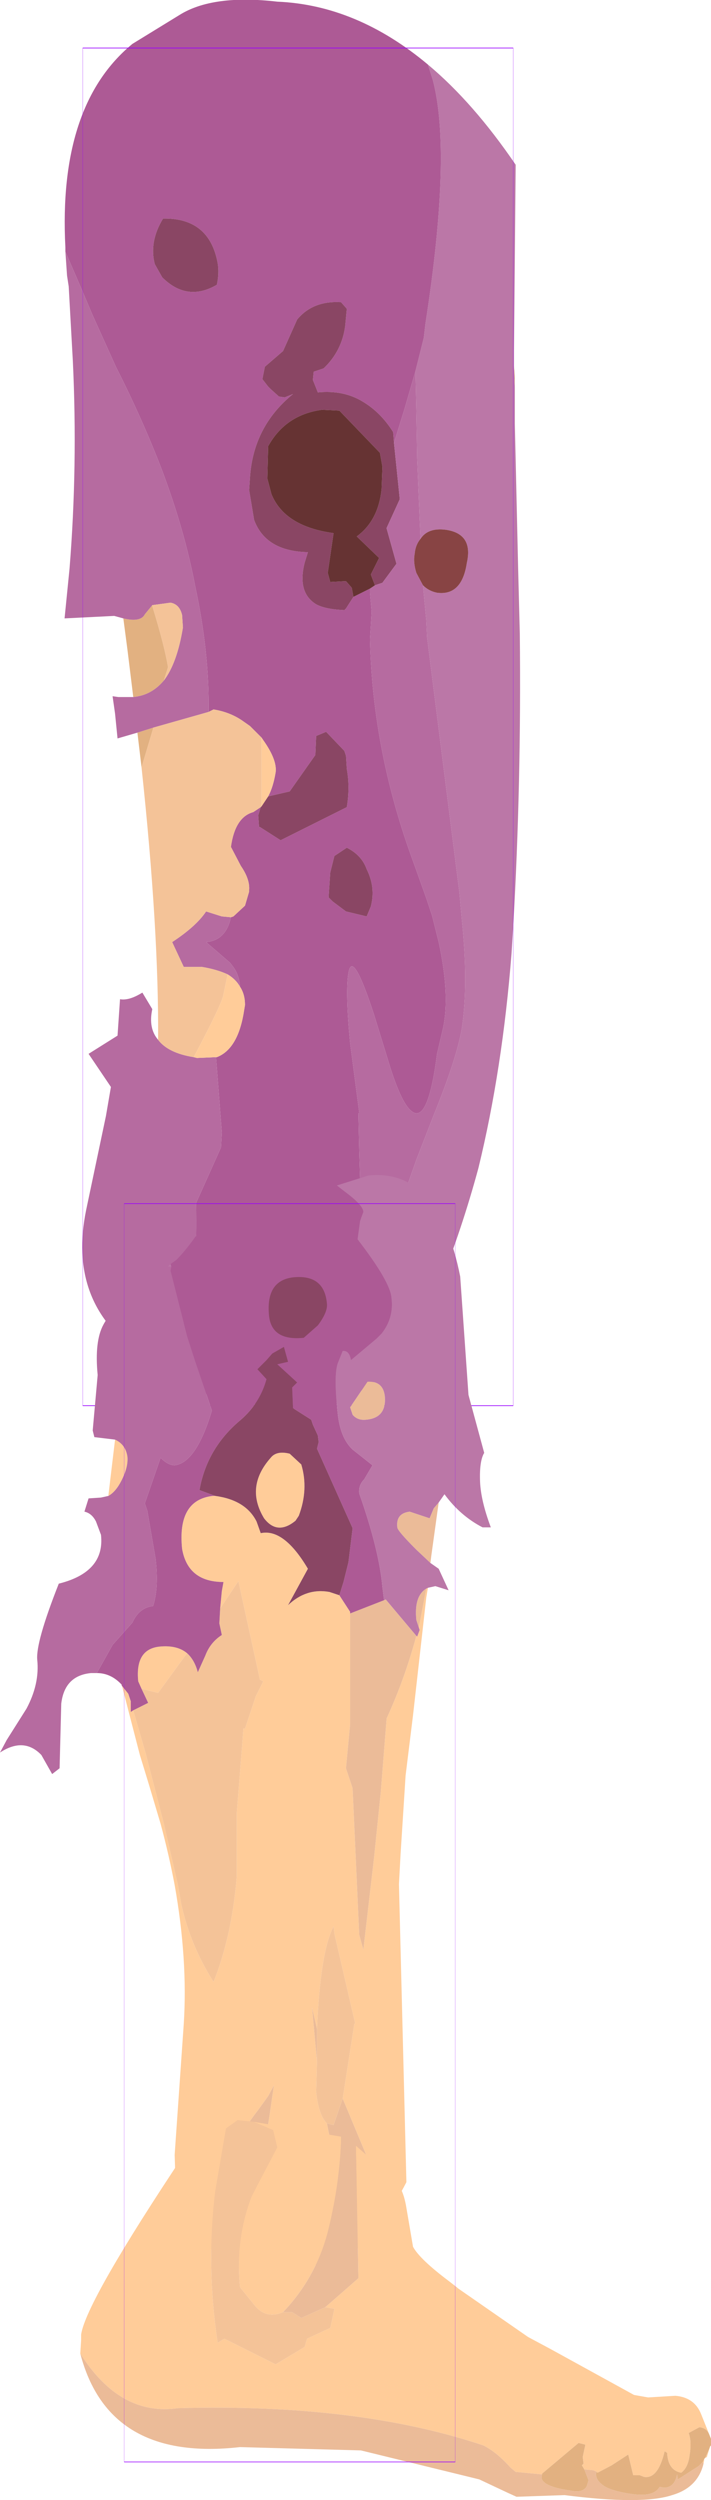 <?xml version="1.0" encoding="UTF-8" standalone="no"?>
<svg xmlns:ffdec="https://www.free-decompiler.com/flash" xmlns:xlink="http://www.w3.org/1999/xlink" ffdec:objectType="frame" height="151.0px" width="42.95px" xmlns="http://www.w3.org/2000/svg">
  <g transform="matrix(1.0, 0.0, 0.0, 1.0, 17.85, 11.8)">
    <use ffdec:characterId="2559" ffdec:characterName="game_fla.upperleg1_280" height="85.7" id="upperLeg1" transform="matrix(1.0, 0.0, 0.0, 1.0, -14.1, -11.8)" width="30.15" xlink:href="#sprite0"/>
    <use ffdec:characterId="2566" height="80.05" id="lowerLegOuter1" transform="matrix(1.0, 0.0, 0.0, 1.0, -17.85, 59.15)" width="42.95" xlink:href="#sprite2"/>
  </g>
  <defs>
    <g id="sprite0" transform="matrix(1.0, 0.0, 0.0, 1.0, 14.25, 43.9)">
      <use ffdec:characterId="2555" height="85.1" transform="matrix(1.0, 0.0, 0.0, 1.0, -14.1, -43.9)" width="27.5" xlink:href="#shape0"/>
      <use ffdec:characterId="1081" height="100.0" id="shape" transform="matrix(0.26, 0.0, 0.0, 0.82, -13, -40.999)" width="100.0" xlink:href="#sprite1"/>
    </g>
    <g id="shape0" transform="matrix(1.0, 0.0, 0.0, 1.0, 14.1, 43.9)">
      <path d="M7.1 -21.5 L7.6 -23.5 7.7 -24.35 Q9.3 -34.65 8.15 -39.05 L7.85 -40.0 Q10.6 -37.7 13.15 -33.95 L13.05 -22.7 13.05 -22.0 13.05 -21.8 13.1 -20.5 13.1 -18.3 13.3 -9.55 13.4 -5.65 Q13.5 3.4 13.0 12.1 L12.9 13.7 Q12.35 20.7 10.9 26.65 9.9 30.35 8.55 33.7 5.05 42.25 -1.7 41.05 L-0.95 40.35 Q1.35 38.15 2.55 35.55 4.7 34.1 5.55 32.45 6.0 31.55 6.55 27.85 L7.15 26.15 8.2 23.45 Q9.6 20.0 9.9 18.2 10.3 15.55 9.9 11.65 L9.75 10.0 7.8 -5.4 7.75 -6.45 7.55 -8.55 Q7.9 -8.2 8.4 -8.1 9.9 -7.9 10.2 -9.9 10.6 -11.65 8.95 -11.9 7.85 -12.05 7.4 -11.35 L7.2 -16.2 7.15 -19.15 7.1 -21.5" fill="#bb77a7" fill-rule="evenodd" stroke="none"/>
      <path d="M7.85 -40.0 L8.15 -39.05 Q9.3 -34.65 7.7 -24.35 L7.6 -23.5 7.1 -21.5 6.45 -19.25 5.8 -17.15 5.75 -17.8 Q5.0 -19.0 3.9 -19.65 2.75 -20.35 1.2 -20.2 L0.9 -20.95 0.95 -21.45 1.55 -21.65 Q2.65 -22.7 2.85 -24.2 L2.95 -25.25 2.6 -25.65 Q0.9 -25.75 -0.05 -24.6 L-0.9 -22.7 -2.0 -21.75 -2.15 -21.0 -1.8 -20.55 -1.65 -20.4 -1.15 -19.95 -0.8 -19.9 -0.3 -20.1 Q-2.7 -18.15 -2.9 -15.05 L-2.95 -14.3 -2.65 -12.5 Q-1.95 -10.6 0.6 -10.55 L0.4 -9.9 Q-0.05 -8.1 1.1 -7.4 1.65 -7.1 2.8 -7.05 L2.9 -7.15 3.35 -7.85 4.35 -8.35 4.35 -8.1 4.45 -6.95 4.4 -6.1 4.35 -5.3 Q4.5 1.5 7.0 8.25 L7.75 10.35 8.1 11.4 8.5 13.0 Q9.2 16.25 8.75 18.25 L8.4 19.75 Q7.85 24.05 6.85 23.2 6.2 22.7 5.4 20.0 L4.6 17.4 Q3.3 13.4 3.05 14.85 2.85 16.0 3.15 19.1 L3.7 23.3 3.65 23.35 3.7 25.65 3.75 27.3 3.65 27.45 3.6 27.55 3.85 28.25 3.9 28.9 3.6 31.95 Q3.3 33.85 2.55 35.55 1.35 38.15 -0.95 40.35 L-1.7 41.05 -5.1 40.45 Q-6.9 39.9 -8.2 38.9 L-9.1 38.15 -7.15 36.4 -6.4 35.05 Q-6.1 33.05 -6.15 28.75 L-4.65 25.4 -4.6 24.5 -4.95 19.95 -4.9 19.95 Q-3.6 19.45 -3.25 17.1 L-3.2 16.8 Q-3.2 16.15 -3.5 15.7 -3.55 14.95 -3.95 14.45 L-4.1 14.25 -5.55 13.0 Q-4.35 12.9 -4.05 11.5 L-3.9 11.45 -3.2 10.8 -2.95 9.95 -2.95 9.85 Q-2.9 9.2 -3.45 8.4 L-4.05 7.25 Q-3.8 5.45 -2.7 5.15 L-2.25 4.85 -2.4 5.35 -2.35 6.05 -2.3 6.05 -1.05 6.85 2.95 4.85 Q3.15 3.65 2.95 2.55 L2.9 1.75 2.8 1.45 1.7 0.3 1.1 0.55 1.05 1.7 -0.5 3.9 -1.8 4.2 Q-1.5 3.65 -1.35 2.75 -1.25 2.0 -2.1 0.8 L-2.2 0.65 -2.9 -0.05 -3.4 -0.4 Q-4.15 -0.9 -5.1 -1.05 L-5.4 -0.9 Q-5.35 -4.5 -6.2 -8.45 -6.85 -11.9 -8.25 -15.6 -9.25 -18.2 -10.6 -20.95 L-11.0 -21.75 -12.4 -24.85 -13.1 -26.5 -14.05 -28.7 -14.05 -28.95 Q-14.5 -37.55 -10.0 -41.25 L-7.15 -43.0 Q-5.15 -44.25 -1.25 -43.8 3.55 -43.6 7.85 -40.0 M2.95 7.3 L2.2 7.8 1.95 8.8 1.85 10.3 2.1 10.55 2.9 11.15 4.15 11.45 4.4 10.85 Q4.7 9.7 4.15 8.6 3.85 7.75 2.95 7.3 M-8.65 -27.95 L-8.2 -27.15 Q-6.7 -25.65 -4.9 -26.7 -4.75 -27.4 -4.85 -28.0 -5.35 -30.75 -8.15 -30.7 -9.0 -29.3 -8.65 -27.95" fill="#ad5a95" fill-rule="evenodd" stroke="none"/>
      <path d="M-1.8 4.2 L-0.5 3.9 1.05 1.7 1.1 0.55 1.7 0.3 2.8 1.45 2.9 1.75 2.95 2.55 Q3.15 3.65 2.95 4.85 L-1.05 6.85 -2.3 6.05 -2.35 6.05 -2.4 5.35 -2.25 4.85 -2.2 4.8 -1.8 4.2 M3.35 -7.85 L2.9 -7.15 2.8 -7.05 Q1.65 -7.1 1.1 -7.4 -0.05 -8.1 0.4 -9.9 L0.6 -10.55 Q-1.95 -10.6 -2.65 -12.5 L-2.95 -14.3 -2.9 -15.05 Q-2.7 -18.15 -0.3 -20.1 L-0.8 -19.9 -1.15 -19.95 -1.65 -20.4 -1.8 -20.55 -2.15 -21.0 -2.0 -21.75 -0.9 -22.7 -0.05 -24.6 Q0.9 -25.75 2.6 -25.65 L2.95 -25.25 2.85 -24.2 Q2.65 -22.7 1.55 -21.65 L0.95 -21.45 0.9 -20.95 1.2 -20.2 Q2.75 -20.35 3.9 -19.65 5.0 -19.0 5.75 -17.8 L5.8 -17.15 6.15 -13.75 5.35 -12.0 5.95 -9.85 5.1 -8.7 4.65 -8.55 4.4 -9.2 4.9 -10.2 3.55 -11.5 Q4.85 -12.45 5.05 -14.35 L5.1 -15.7 4.95 -16.55 2.5 -19.1 1.45 -19.15 Q-0.75 -18.85 -1.8 -16.95 L-1.85 -15.0 -1.6 -14.05 Q-0.8 -12.1 2.15 -11.7 L1.8 -9.3 1.95 -8.75 2.9 -8.8 3.25 -8.4 3.35 -7.85 M2.95 7.3 Q3.85 7.75 4.15 8.6 4.7 9.7 4.4 10.85 L4.15 11.45 2.9 11.15 2.1 10.55 1.85 10.3 1.95 8.8 2.2 7.8 2.95 7.3 M-8.65 -27.95 Q-9.0 -29.3 -8.15 -30.7 -5.35 -30.75 -4.85 -28.0 -4.75 -27.4 -4.9 -26.7 -6.7 -25.65 -8.2 -27.15 L-8.65 -27.95" fill="#8a4664" fill-rule="evenodd" stroke="none"/>
      <path d="M13.1 -20.5 L13.05 -21.8 13.1 -21.2 13.1 -20.5 M-10.55 -6.55 Q-9.5 -6.3 -9.25 -6.8 L-8.8 -7.35 -8.8 -7.3 Q-8.05 -4.85 -7.85 -3.6 L-8.1 -2.8 Q-8.85 -1.9 -9.95 -1.8 L-10.3 -4.65 -10.55 -6.55 M-9.7 0.35 L-8.75 0.05 -8.75 0.1 -9.45 2.45 -9.7 0.35" fill="#e2b181" fill-rule="evenodd" stroke="none"/>
      <path d="M-14.05 -28.7 L-13.1 -26.5 -12.4 -24.85 -11.0 -21.75 -10.6 -20.95 Q-9.25 -18.2 -8.25 -15.6 -6.85 -11.9 -6.2 -8.45 -5.35 -4.5 -5.4 -0.9 L-8.75 0.05 -9.7 0.35 -10.9 0.7 -11.05 -0.8 -11.2 -1.85 -10.85 -1.8 -9.95 -1.8 Q-8.85 -1.9 -8.1 -2.8 -7.3 -3.85 -6.95 -6.0 L-7.0 -6.75 Q-7.15 -7.4 -7.7 -7.5 L-8.8 -7.35 -9.25 -6.8 Q-9.5 -6.3 -10.55 -6.55 L-11.1 -6.7 -14.1 -6.55 -13.8 -9.55 Q-13.3 -15.75 -13.6 -22.1 L-13.85 -26.6 -13.95 -27.25 -14.05 -28.7 M-4.05 11.5 Q-4.35 12.9 -5.55 13.0 L-4.1 14.25 -3.95 14.45 Q-3.55 14.95 -3.5 15.7 -3.75 15.25 -4.25 14.95 -4.9 14.65 -5.8 14.5 L-6.9 14.5 -7.6 13.0 Q-6.15 12.05 -5.55 11.15 L-4.6 11.45 -4.05 11.5 M-4.95 19.95 L-4.6 24.5 -4.65 25.4 -6.15 28.75 Q-6.1 33.05 -6.4 35.05 L-7.15 36.4 -9.1 38.15 -9.8 37.65 Q-13.9 34.65 -12.8 29.2 L-11.6 23.5 -11.3 21.75 -12.65 19.75 -10.9 18.65 -10.75 16.45 Q-10.2 16.55 -9.4 16.05 L-8.8 17.05 Q-9.05 18.2 -8.45 18.9 -7.85 19.7 -6.3 19.95 L-6.1 20.0 -4.95 19.95 M2.55 35.55 Q3.3 33.85 3.6 31.95 L3.9 28.9 3.85 28.25 3.6 27.55 3.65 27.45 3.75 27.3 3.7 25.65 3.65 23.35 3.7 23.3 3.15 19.1 Q2.85 16.0 3.05 14.85 3.3 13.4 4.6 17.4 L5.4 20.0 Q6.2 22.7 6.85 23.2 7.85 24.05 8.4 19.75 L8.75 18.25 Q9.2 16.25 8.5 13.0 L8.1 11.4 7.75 10.35 7.0 8.25 Q4.5 1.5 4.35 -5.3 L4.4 -6.1 4.45 -6.95 4.35 -8.1 4.35 -8.35 4.65 -8.55 5.1 -8.7 5.95 -9.85 5.35 -12.0 6.15 -13.75 5.8 -17.15 6.45 -19.25 7.1 -21.5 7.15 -19.15 7.2 -16.2 7.4 -11.35 Q7.1 -11.0 7.05 -10.45 6.95 -9.95 7.15 -9.3 L7.55 -8.55 7.75 -6.45 7.8 -5.4 9.75 10.0 9.9 11.65 Q10.3 15.55 9.9 18.2 9.6 20.0 8.2 23.45 L7.15 26.15 6.55 27.85 Q6.0 31.55 5.55 32.45 4.7 34.1 2.55 35.55" fill="#b66ba0" fill-rule="evenodd" stroke="none"/>
      <path d="M4.35 -8.35 L3.35 -7.85 3.25 -8.4 2.9 -8.8 1.95 -8.75 1.8 -9.3 2.15 -11.7 Q-0.8 -12.1 -1.6 -14.05 L-1.85 -15.0 -1.8 -16.95 Q-0.75 -18.85 1.45 -19.15 L2.5 -19.1 4.95 -16.55 5.1 -15.7 5.05 -14.35 Q4.85 -12.45 3.55 -11.5 L4.9 -10.2 4.4 -9.2 4.65 -8.55 4.35 -8.35" fill="#663333" fill-rule="evenodd" stroke="none"/>
      <path d="M7.4 -11.35 Q7.85 -12.05 8.95 -11.9 10.6 -11.65 10.2 -9.9 9.9 -7.9 8.4 -8.1 7.9 -8.2 7.55 -8.55 L7.15 -9.3 Q6.95 -9.95 7.05 -10.45 7.1 -11.0 7.4 -11.35" fill="#884444" fill-rule="evenodd" stroke="none"/>
      <path d="M-5.4 -0.9 L-5.1 -1.05 Q-4.15 -0.9 -3.4 -0.4 L-2.9 -0.05 -2.2 0.65 -2.2 4.8 -2.25 4.85 -2.7 5.15 Q-3.8 5.45 -4.05 7.25 L-3.45 8.4 Q-2.9 9.2 -2.95 9.85 L-2.95 9.95 -3.2 10.8 -3.9 11.45 -4.05 11.5 -4.6 11.45 -5.55 11.15 Q-6.15 12.05 -7.6 13.0 L-6.9 14.5 -5.8 14.5 Q-4.9 14.65 -4.25 14.95 L-4.5 16.15 Q-4.55 16.65 -6.3 19.95 -7.85 19.7 -8.45 18.9 -8.4 12.25 -9.45 2.45 L-8.75 0.1 -8.75 0.05 -5.4 -0.9 M-8.8 -7.35 L-7.7 -7.5 Q-7.15 -7.4 -7.0 -6.75 L-6.95 -6.0 Q-7.3 -3.85 -8.1 -2.8 L-7.85 -3.6 Q-8.05 -4.85 -8.8 -7.3 L-8.8 -7.35" fill="#f4c398" fill-rule="evenodd" stroke="none"/>
      <path d="M-2.2 0.65 L-2.1 0.8 Q-1.25 2.0 -1.35 2.75 -1.5 3.65 -1.8 4.2 L-2.2 4.8 -2.2 0.65 M-3.5 15.7 Q-3.2 16.15 -3.2 16.8 L-3.25 17.1 Q-3.6 19.45 -4.9 19.95 L-4.95 19.95 -6.1 20.0 -6.3 19.95 Q-4.55 16.65 -4.5 16.15 L-4.25 14.95 Q-3.75 15.25 -3.5 15.7 M-9.1 38.15 L-8.2 38.9 Q-9.1 38.45 -9.8 37.65 L-9.1 38.15" fill="#ffcc99" fill-rule="evenodd" stroke="none"/>
    </g>
    <g id="sprite1" transform="matrix(1.0, 0.0, 0.0, 1.0, 50.0, 50.0)">
      <use ffdec:characterId="1080" height="100.0" transform="matrix(1.0, 0.0, 0.0, 1.0, -50.0, -50.0)" width="100.0" xlink:href="#shape1"/>
    </g>
    <g id="shape1" transform="matrix(1.0, 0.0, 0.0, 1.0, 50.0, 50.0)">
      <path d="M50.0 50.0 L-50.0 50.0 -50.0 -50.0 50.0 -50.0 50.0 50.0 Z" fill="none" stroke="#9900ff" stroke-linecap="round" stroke-linejoin="round" stroke-width="0.05"/>
    </g>
    <g id="sprite2" transform="matrix(1.0, 0.0, 0.0, 1.0, 17.7, 4.0)">
      <use ffdec:characterId="2565" ffdec:characterName="game_fla.lowerleg1_282" height="80.05" id="lowerLeg1" transform="matrix(1.0, 0.0, 0.0, 1.0, -17.7, -4.0)" width="42.95" xlink:href="#sprite3"/>
    </g>
    <g id="sprite3" transform="matrix(1.0, 0.0, 0.0, 1.0, 17.5, 39.75)">
      <use ffdec:characterId="2560" height="66.05" transform="matrix(1.0, 0.0, 0.0, 1.0, -17.5, -39.75)" width="29.65" xlink:href="#shape2"/>
      <use ffdec:characterId="2561" height="22.95" transform="matrix(1.0, 0.0, 0.0, 1.0, -12.65, 17.35)" width="38.1" xlink:href="#shape3"/>
      <use ffdec:characterId="1081" height="100.0" id="shape" transform="matrix(0.2, 0.0, 0.0, 0.76, -10, -38.003)" width="100.0" xlink:href="#sprite1"/>
    </g>
    <g id="shape2" transform="matrix(1.0, 0.0, 0.0, 1.0, 17.5, 39.75)">
      <path d="M-10.15 -8.95 L-10.15 -8.9 -9.75 -8.4 -9.6 -7.9 -9.6 -7.3 -9.45 -7.4 -8.7 -4.8 -7.6 -0.55 -6.75 3.15 -6.55 4.3 Q-6.0 6.8 -4.6 9.0 -3.5 6.25 -3.2 2.65 L-3.2 0.55 -3.2 -1.2 -2.85 -5.6 -2.8 -6.3 -2.7 -6.3 -2.05 -8.25 -1.6 -9.15 -1.8 -9.25 -3.1 -15.2 -4.2 -13.55 -4.1 -14.6 -4.0 -15.15 Q-6.15 -15.15 -6.5 -17.15 -6.8 -20.1 -4.65 -20.35 L-4.5 -20.35 Q-2.65 -20.1 -2.0 -18.8 L-1.75 -18.1 Q-0.35 -18.4 1.1 -15.95 L-0.1 -13.75 Q1.0 -14.8 2.4 -14.55 L3.0 -14.35 3.65 -13.35 3.65 -6.55 3.4 -3.9 3.8 -2.7 4.2 6.15 4.45 7.05 5.1 1.45 5.5 -2.45 5.85 -6.85 5.85 -6.9 Q6.95 -9.3 7.65 -11.9 L7.7 -11.85 7.85 -12.25 7.8 -12.4 8.2 -14.5 8.25 -14.75 8.35 -14.8 8.25 -14.2 7.45 -7.1 7.0 -3.45 6.95 -2.65 6.7 1.25 6.6 3.1 7.05 21.1 Q5.8 23.55 3.75 25.45 L3.1 25.7 Q-2.45 27.55 -6.85 23.65 L-6.85 22.5 -6.95 19.45 -6.4 11.55 Q-6.15 7.65 -6.95 3.15 -7.3 1.3 -7.8 -0.55 L-8.5 -2.9 -9.05 -4.7 -10.15 -8.95 M-8.95 -8.7 L-9.15 -9.15 Q-9.35 -11.1 -7.85 -11.25 -6.8 -11.35 -6.2 -10.85 L-7.95 -8.45 -8.95 -8.7 M8.55 -16.7 L8.5 -16.3 8.55 -16.7 M0.7 -22.25 Q1.15 -20.75 0.55 -19.15 L0.35 -18.85 Q-0.75 -17.95 -1.55 -19.0 -2.7 -20.9 -1.15 -22.65 -0.8 -23.1 0.0 -22.9 L0.7 -22.25 M1.65 11.85 L1.35 10.55 1.65 13.8 1.6 15.65 Q1.75 17.05 2.25 17.55 L3.05 21.55 5.6 21.8 3.2 16.05 3.9 11.55 3.95 11.5 2.7 6.1 2.65 5.65 Q1.85 7.2 1.65 11.85 M-10.55 -23.75 Q-9.9 -23.45 -9.8 -22.7 -9.75 -22.1 -10.15 -21.3 -10.5 -20.6 -10.95 -20.35 L-10.95 -20.4 -10.55 -23.75 M-1.3 15.9 L-1.95 16.8 Q-5.25 21.0 -2.85 25.25 -1.7 20.6 -1.05 15.9 L-0.95 15.25 -1.3 15.9" fill="#ffcc99" fill-rule="evenodd" stroke="none"/>
      <path d="M3.65 -13.35 L3.65 -13.25 5.7 -14.05 5.8 -14.1 7.65 -11.9 Q6.95 -9.3 5.85 -6.9 L5.85 -6.85 5.5 -2.45 5.1 1.45 4.45 7.05 4.2 6.15 3.8 -2.7 3.4 -3.9 3.65 -6.55 3.65 -13.35 M9.0 -19.95 L8.55 -16.7 8.5 -16.3 7.65 -17.1 Q6.5 -18.25 6.5 -18.45 6.4 -19.3 7.25 -19.4 L8.45 -19.0 8.7 -19.6 9.0 -19.95 M4.7 -27.25 Q5.65 -27.3 5.75 -26.35 5.85 -25.05 4.6 -24.95 4.1 -24.9 3.8 -25.25 L3.65 -25.7 4.7 -27.25 M8.25 -14.75 L8.2 -14.5 7.8 -12.4 7.65 -12.85 Q7.5 -14.3 8.25 -14.75 M1.65 13.8 L1.35 10.55 1.65 11.85 1.65 13.8 M3.2 16.05 L5.6 21.8 3.05 21.55 2.25 17.55 2.65 17.65 3.2 16.05 M-1.3 15.9 L-0.95 15.25 -1.05 15.9 Q-1.7 20.6 -2.85 25.25 -5.25 21.0 -1.95 16.8 L-1.3 15.9" fill="#ebbb98" fill-rule="evenodd" stroke="none"/>
      <path d="M-9.75 -8.4 L-9.6 -7.95 -9.6 -7.9 -9.75 -8.4 M-9.45 -7.4 L-8.55 -7.85 -8.95 -8.7 -7.95 -8.45 -6.2 -10.85 Q-5.75 -10.45 -5.55 -9.7 L-5.1 -10.7 Q-4.8 -11.5 -4.1 -11.95 L-4.25 -12.65 -4.2 -13.55 -3.1 -15.2 -1.8 -9.25 -1.6 -9.15 -2.05 -8.25 -2.7 -6.3 -2.8 -6.3 -2.85 -5.6 -3.2 -1.2 -3.2 0.55 -3.2 2.65 Q-3.5 6.25 -4.6 9.0 -6.0 6.8 -6.55 4.3 L-6.75 3.15 -7.6 -0.55 -8.7 -4.8 -9.45 -7.4 M1.65 11.85 Q1.85 7.2 2.65 5.65 L2.7 6.1 3.95 11.5 3.9 11.55 3.2 16.05 2.65 17.65 2.25 17.55 Q1.75 17.05 1.6 15.65 L1.65 13.8 1.65 11.85" fill="#f4c398" fill-rule="evenodd" stroke="none"/>
      <path d="M-7.2 -34.35 L-6.85 -34.6 Q-6.3 -35.15 -5.7 -36.0 -4.65 -36.95 -2.15 -37.6 -1.25 -37.75 0.7 -38.4 L2.85 -39.1 3.3 -38.75 Q4.45 -37.9 4.45 -37.5 L4.25 -36.95 4.1 -35.85 Q6.1 -33.25 6.15 -32.3 6.3 -31.1 5.55 -30.15 L5.25 -29.85 3.7 -28.55 Q3.6 -29.15 3.2 -29.1 L2.9 -28.35 Q2.65 -27.6 2.9 -25.35 3.05 -23.85 3.8 -23.15 L5.0 -22.2 4.5 -21.35 Q4.15 -21.0 4.2 -20.5 5.4 -17.1 5.6 -14.85 L5.7 -14.05 3.65 -13.25 3.65 -13.35 3.0 -14.35 3.25 -15.15 3.55 -16.35 3.8 -18.4 1.65 -23.2 1.75 -23.6 1.7 -24.0 1.4 -24.65 1.3 -24.95 0.2 -25.65 0.15 -26.9 0.45 -27.2 -0.75 -28.3 -0.1 -28.45 -0.35 -29.35 -1.05 -28.95 -1.4 -28.55 -1.95 -28.0 -1.4 -27.4 Q-1.8 -25.95 -2.95 -24.95 -5.0 -23.25 -5.45 -20.7 L-4.5 -20.35 -4.65 -20.35 Q-6.8 -20.1 -6.5 -17.15 -6.15 -15.15 -4.0 -15.15 L-4.1 -14.6 -4.2 -13.55 -4.25 -12.65 -4.1 -11.95 Q-4.8 -11.5 -5.1 -10.7 L-5.55 -9.7 Q-5.75 -10.45 -6.2 -10.85 -6.8 -11.35 -7.85 -11.25 -9.35 -11.1 -9.15 -9.15 L-8.95 -8.7 -8.55 -7.85 -9.45 -7.4 -9.6 -7.3 -9.6 -7.9 -9.6 -7.95 -9.75 -8.4 -10.15 -8.9 -10.15 -8.95 Q-10.8 -9.65 -11.65 -9.65 L-10.7 -11.35 -9.5 -12.7 Q-9.1 -13.6 -8.25 -13.7 -7.9 -14.8 -8.1 -16.55 L-8.6 -19.45 -8.75 -19.9 -7.8 -22.65 Q-7.35 -22.2 -6.95 -22.2 -5.65 -22.35 -4.7 -25.5 L-5.0 -26.4 -5.7 -28.45 -6.2 -30.0 -7.2 -33.95 -7.15 -34.2 -7.2 -34.35 M2.25 -31.95 Q2.1 -33.75 0.2 -33.55 -1.45 -33.35 -1.25 -31.25 -1.1 -29.7 0.85 -29.9 L1.7 -30.65 Q2.3 -31.45 2.25 -31.95" fill="#ad5a95" fill-rule="evenodd" stroke="none"/>
      <path d="M-7.2 -34.35 L-7.15 -34.2 -7.35 -34.2 -7.2 -34.35 M5.7 -14.05 L5.6 -14.85 Q5.4 -17.1 4.2 -20.5 4.15 -21.0 4.5 -21.35 L5.0 -22.2 3.8 -23.15 Q3.05 -23.85 2.9 -25.35 2.65 -27.6 2.9 -28.35 L3.2 -29.1 Q3.6 -29.15 3.7 -28.55 L5.25 -29.85 5.55 -30.15 Q6.3 -31.1 6.15 -32.3 6.1 -33.25 4.1 -35.85 L4.25 -36.95 4.45 -37.5 Q4.45 -37.9 3.3 -38.75 L2.85 -39.1 4.75 -39.7 Q9.0 -40.15 10.3 -33.6 L10.8 -26.45 11.75 -22.95 Q11.45 -22.45 11.5 -21.2 11.55 -20.05 12.15 -18.45 L11.65 -18.45 Q10.3 -19.15 9.35 -20.45 L9.0 -19.95 8.7 -19.6 8.45 -19.0 7.25 -19.4 Q6.4 -19.3 6.5 -18.45 6.5 -18.25 7.65 -17.1 L8.5 -16.3 9.0 -15.95 9.6 -14.65 8.8 -14.9 8.35 -14.8 8.25 -14.75 Q7.5 -14.3 7.65 -12.85 L7.8 -12.4 7.85 -12.25 7.7 -11.85 7.65 -11.9 5.8 -14.1 5.7 -14.05 M4.7 -27.25 L3.65 -25.7 3.8 -25.25 Q4.1 -24.9 4.6 -24.95 5.85 -25.05 5.75 -26.35 5.65 -27.3 4.7 -27.25" fill="#bb77a7" fill-rule="evenodd" stroke="none"/>
      <path d="M-4.5 -20.35 L-5.45 -20.7 Q-5.0 -23.25 -2.95 -24.95 -1.8 -25.95 -1.4 -27.4 L-1.95 -28.0 -1.4 -28.55 -1.05 -28.95 -0.35 -29.35 -0.1 -28.45 -0.75 -28.3 0.45 -27.2 0.15 -26.9 0.2 -25.65 1.3 -24.95 1.4 -24.65 1.7 -24.0 1.75 -23.6 1.65 -23.2 3.8 -18.4 3.55 -16.35 3.25 -15.15 3.0 -14.35 2.4 -14.55 Q1.0 -14.8 -0.1 -13.75 L1.1 -15.95 Q-0.35 -18.4 -1.75 -18.1 L-2.0 -18.8 Q-2.65 -20.1 -4.5 -20.35 M2.25 -31.95 Q2.3 -31.45 1.7 -30.65 L0.85 -29.9 Q-1.1 -29.7 -1.25 -31.25 -1.45 -33.35 0.2 -33.55 2.1 -33.75 2.25 -31.95 M0.7 -22.25 L0.0 -22.9 Q-0.8 -23.1 -1.15 -22.65 -2.7 -20.9 -1.55 -19.0 -0.75 -17.95 0.35 -18.85 L0.55 -19.15 Q1.15 -20.75 0.7 -22.25" fill="#8a4664" fill-rule="evenodd" stroke="none"/>
      <path d="M-7.15 -34.2 L-7.2 -33.95 -6.2 -30.0 -5.7 -28.45 -5.0 -26.4 -4.7 -25.5 Q-5.65 -22.35 -6.95 -22.2 -7.35 -22.2 -7.8 -22.65 L-8.75 -19.9 -8.6 -19.45 -8.1 -16.55 Q-7.9 -14.8 -8.25 -13.7 -9.1 -13.6 -9.5 -12.7 L-10.7 -11.35 -11.65 -9.65 -12.0 -9.65 Q-13.6 -9.5 -13.8 -7.8 L-13.9 -3.9 -14.35 -3.55 -15.0 -4.7 Q-16.05 -5.8 -17.5 -4.85 L-17.1 -5.6 -15.9 -7.5 Q-15.1 -9.0 -15.25 -10.45 -15.35 -11.5 -13.95 -15.05 -11.15 -15.75 -11.4 -18.0 L-11.7 -18.8 Q-11.95 -19.3 -12.4 -19.4 L-12.15 -20.2 -11.4 -20.25 -10.95 -20.35 Q-10.5 -20.6 -10.15 -21.3 -9.75 -22.1 -9.8 -22.7 -9.9 -23.45 -10.55 -23.75 L-11.8 -23.9 -11.9 -24.3 -11.6 -27.65 Q-11.8 -29.7 -11.25 -30.7 -10.5 -32.1 -7.35 -34.2 L-7.15 -34.2" fill="#b66ba0" fill-rule="evenodd" stroke="none"/>
    </g>
    <g id="shape3" transform="matrix(1.0, 0.0, 0.0, 1.0, 12.65, -17.35)">
      <path d="M4.0 18.9 L5.2 19.95 6.05 20.9 Q6.8 21.1 7.05 22.65 L7.45 25.0 Q7.85 25.75 9.65 27.1 L10.1 27.45 10.15 27.5 14.4 30.45 15.8 31.2 20.8 33.95 21.65 34.1 23.3 34.0 Q24.45 34.1 24.85 35.1 L25.35 36.35 Q25.2 35.95 24.75 35.9 L24.1 36.25 Q24.3 36.75 24.15 37.65 24.05 38.35 23.65 38.65 22.85 38.5 22.8 37.45 L22.65 37.35 Q22.25 39.05 21.4 38.9 L21.15 38.8 20.75 38.8 20.45 37.55 19.45 38.2 18.6 38.65 18.55 38.6 18.35 38.5 17.8 38.45 17.65 38.2 17.75 38.1 17.7 37.7 17.85 37.0 17.85 36.95 17.45 36.85 15.25 38.7 15.25 38.75 13.65 38.6 13.35 38.35 Q12.5 37.4 11.7 37.0 4.1 34.45 -6.75 34.75 -10.25 35.25 -12.65 31.45 L-12.6 30.65 -12.6 30.3 Q-12.3 28.3 -6.3 19.3 L-5.8 18.5 -5.0 18.65 -3.85 17.85 -4.5 21.65 Q-5.05 26.15 -4.35 30.8 L-3.95 30.55 -0.85 32.1 0.9 31.05 1.05 30.55 2.45 29.9 2.7 28.75 2.15 28.65 4.15 26.9 4.0 18.9 M25.35 37.2 L25.2 37.7 25.1 37.75 25.35 37.2 M25.05 37.8 L25.0 38.1 24.95 38.0 25.05 37.8 M3.1 18.35 L3.1 18.7 Q3.0 21.2 2.35 23.9 1.65 26.8 -0.4 28.95 -1.45 29.4 -2.15 28.5 L-3.0 27.45 Q-3.3 24.55 -2.3 21.95 L-0.75 19.0 -1.0 17.95 -2.2 17.45 3.1 18.35" fill="#ffcc99" fill-rule="evenodd" stroke="none"/>
      <path d="M2.15 28.65 L2.7 28.75 2.45 29.9 1.05 30.55 0.9 31.05 -0.85 32.1 -3.95 30.55 -4.35 30.8 Q-5.05 26.15 -4.5 21.65 L-3.85 17.85 -3.15 17.35 -2.2 17.45 -1.0 17.95 -0.75 19.0 -2.3 21.95 Q-3.3 24.55 -3.0 27.45 L-2.15 28.5 Q-1.45 29.4 -0.4 28.95 L0.15 28.95 0.7 29.3 2.15 28.65" fill="#f4c398" fill-rule="evenodd" stroke="none"/>
      <path d="M4.0 18.9 L4.15 26.9 2.15 28.65 0.7 29.3 0.15 28.95 -0.4 28.95 Q1.65 26.8 2.35 23.9 3.0 21.2 3.1 18.7 L3.1 18.35 3.9 18.8 4.0 18.9 M-12.65 31.45 Q-10.25 35.25 -6.75 34.75 4.1 34.45 11.7 37.0 12.5 37.4 13.35 38.35 L13.65 38.6 15.25 38.75 Q15.0 39.35 16.5 39.65 L17.1 39.75 Q17.75 39.85 17.95 39.45 L18.05 39.1 17.8 38.45 18.35 38.5 18.55 38.6 18.5 38.7 Q18.5 39.05 18.8 39.3 19.25 39.75 20.8 39.95 22.0 40.1 22.35 39.5 L22.6 39.55 Q23.25 39.55 23.4 38.75 L23.45 39.05 24.7 38.25 24.95 38.0 25.0 38.1 Q24.65 39.55 23.1 40.0 21.3 40.6 16.6 40.0 L13.7 40.1 13.15 39.85 11.45 39.05 4.3 37.3 -3.0 37.1 Q-10.95 38.0 -12.65 31.45" fill="#ebbb98" fill-rule="evenodd" stroke="none"/>
      <path d="M15.25 38.75 L15.25 38.7 17.45 36.85 17.85 36.95 17.85 37.0 17.7 37.7 17.75 38.1 17.65 38.2 17.8 38.45 18.05 39.1 17.95 39.45 Q17.75 39.85 17.1 39.75 L16.5 39.65 Q15.0 39.35 15.25 38.75 M18.55 38.6 L18.6 38.65 19.45 38.2 20.45 37.55 20.75 38.8 21.15 38.8 21.4 38.9 Q22.25 39.05 22.65 37.35 L22.8 37.45 Q22.85 38.5 23.65 38.65 24.05 38.35 24.15 37.65 24.3 36.75 24.1 36.25 L24.75 35.9 Q25.2 35.95 25.35 36.35 L25.45 36.6 25.45 36.75 25.45 37.0 25.4 37.05 25.35 37.2 25.1 37.75 25.05 37.8 24.95 38.0 24.7 38.25 23.45 39.05 23.4 38.75 Q23.25 39.55 22.6 39.55 L22.35 39.5 Q22.0 40.1 20.8 39.95 19.25 39.75 18.8 39.3 18.5 39.05 18.5 38.7 L18.55 38.6" fill="#e2b181" fill-rule="evenodd" stroke="none"/>
    </g>
  </defs>
</svg>

